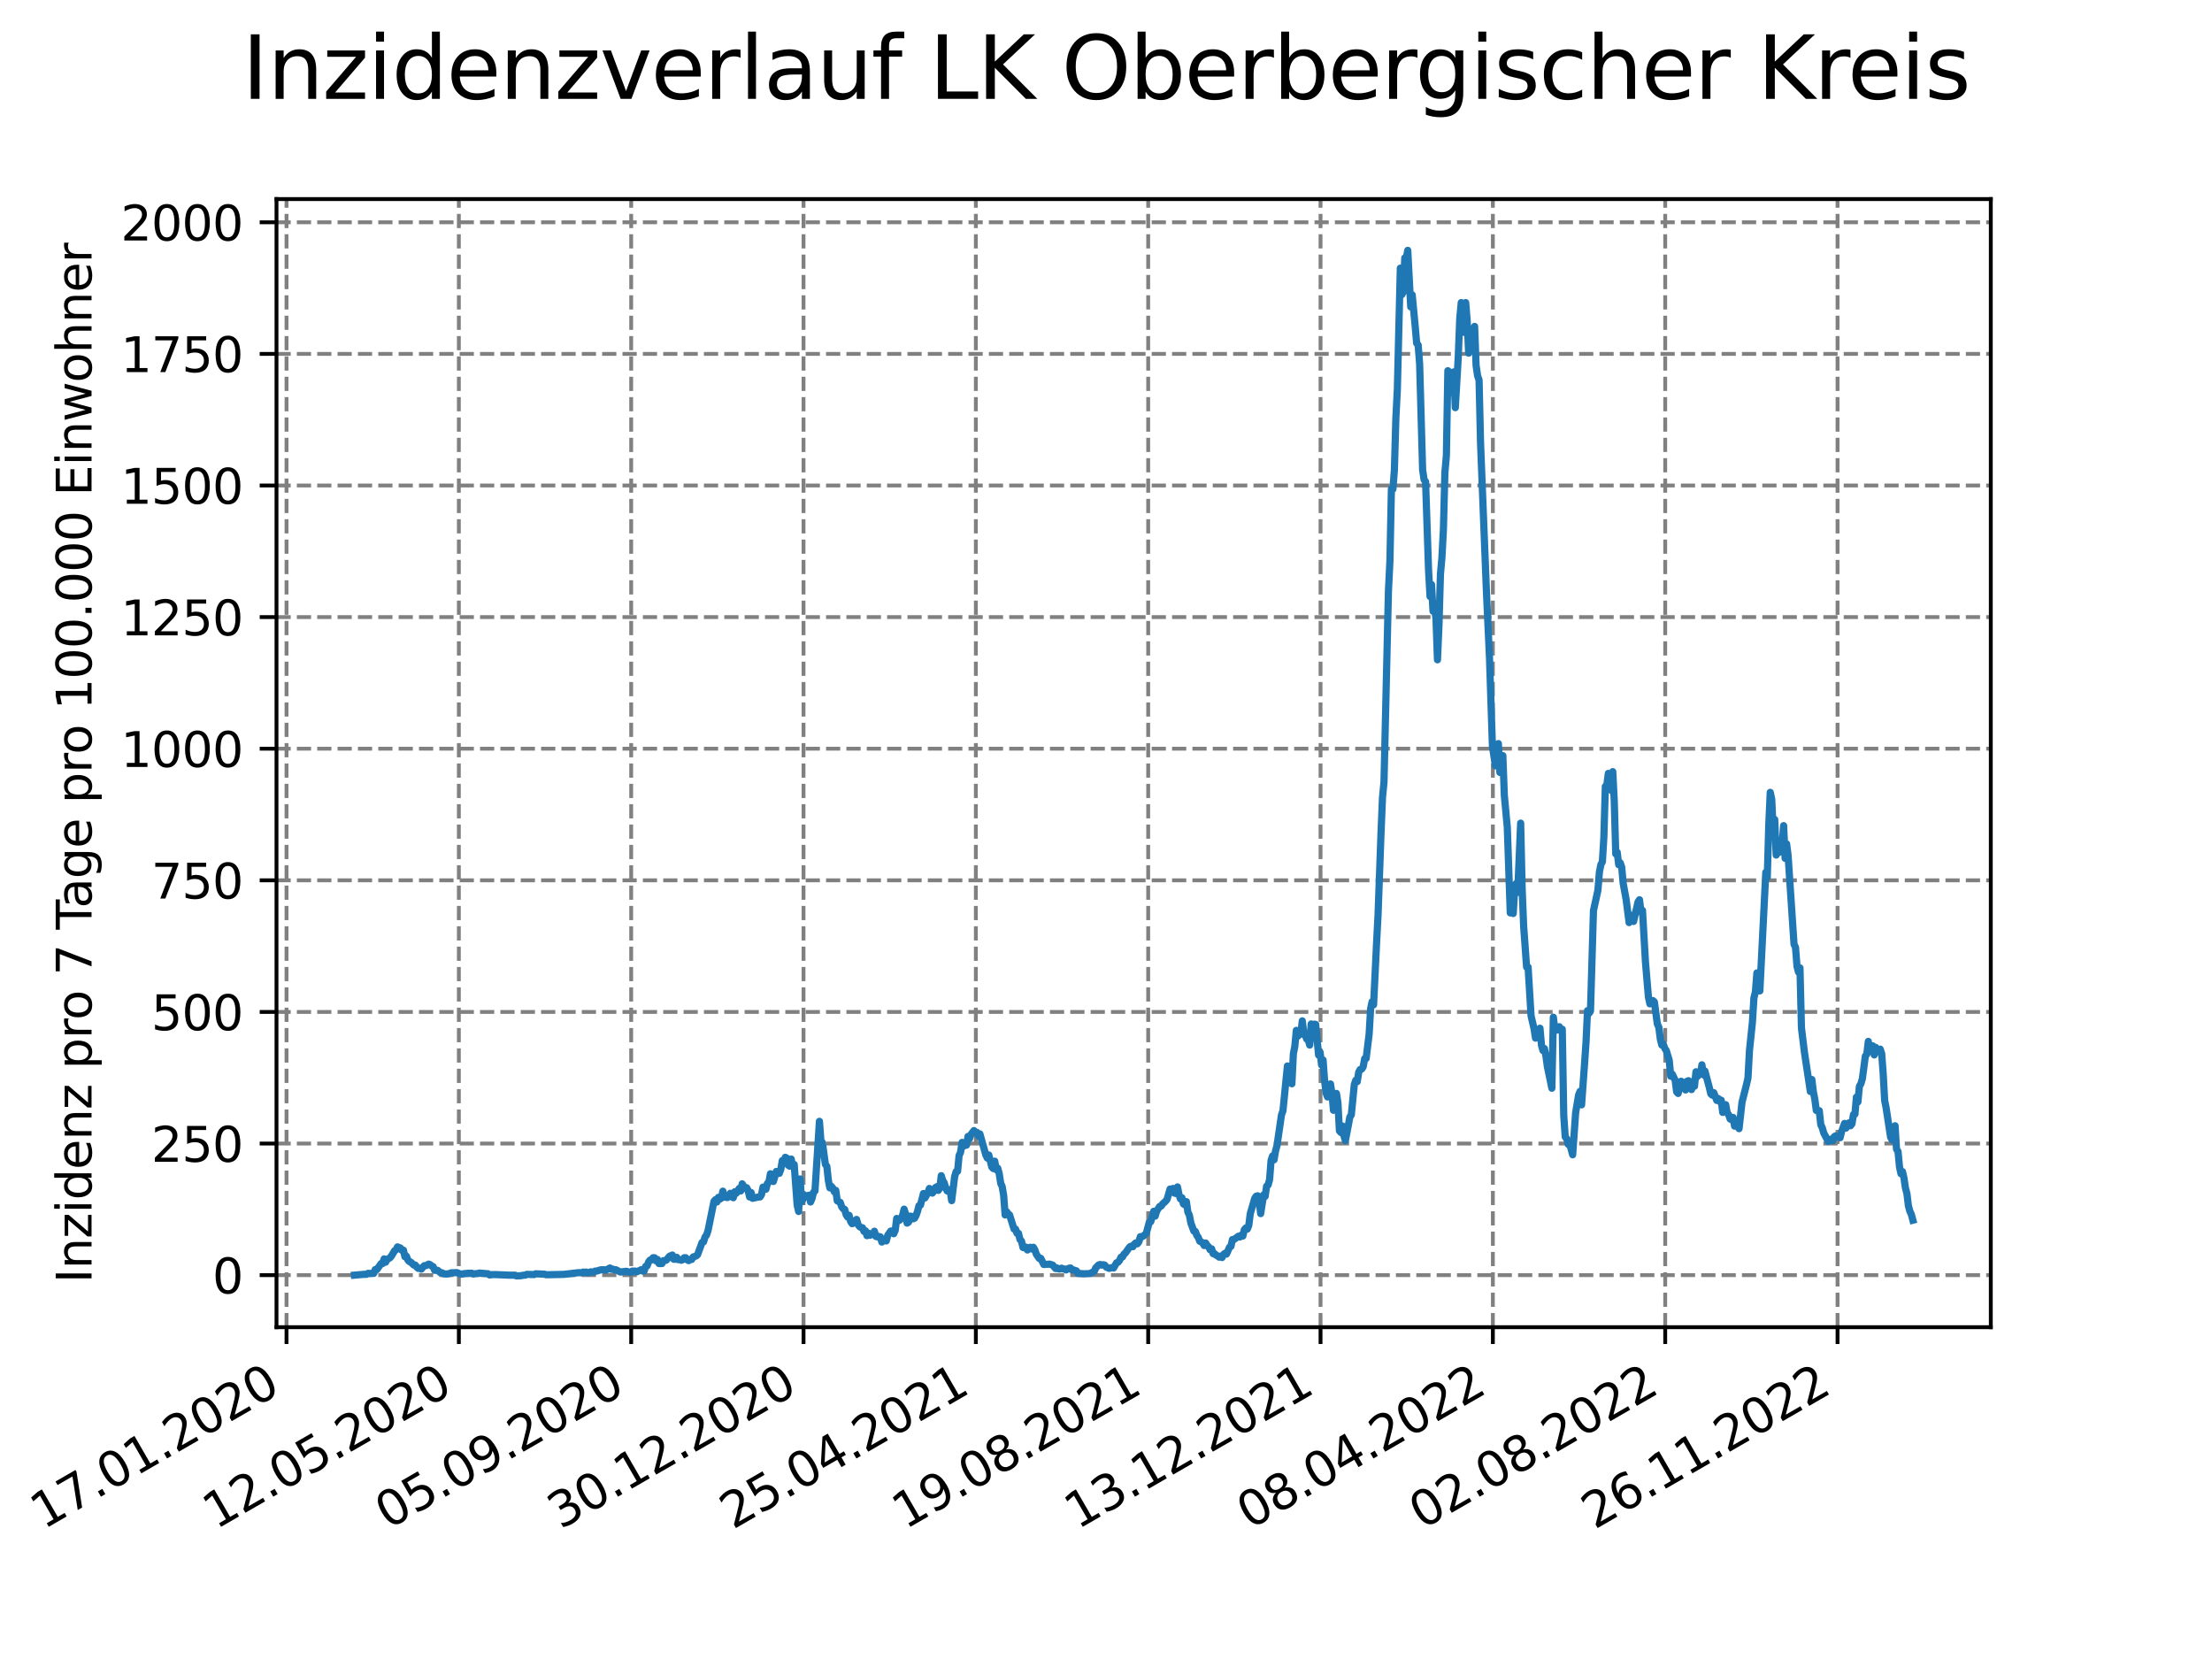 <?xml version="1.0" encoding="utf-8" standalone="no"?>
<!DOCTYPE svg PUBLIC "-//W3C//DTD SVG 1.1//EN"
  "http://www.w3.org/Graphics/SVG/1.1/DTD/svg11.dtd">
<svg xmlns:xlink="http://www.w3.org/1999/xlink" width="460.8pt" height="345.6pt" viewBox="0 0 460.8 345.6" xmlns="http://www.w3.org/2000/svg" version="1.1">
 <defs>
  <style type="text/css">*{stroke-linejoin: round; stroke-linecap: butt}</style>
 </defs>
 <g id="figure_1">
  <g id="patch_1">
   <path d="M 0 345.6 
L 460.8 345.6 
L 460.8 0 
L 0 0 
z
" style="fill: #ffffff"/>
  </g>
  <g id="axes_1">
   <g id="patch_2">
    <path d="M 57.6 276.48 
L 414.72 276.48 
L 414.72 41.472 
L 57.6 41.472 
z
" style="fill: #ffffff"/>
   </g>
   <g id="matplotlib.axis_1">
    <g id="xtick_1">
     <g id="line2d_1">
      <path d="M 59.686 276.48 
L 59.686 41.472 
" clip-path="url(#p913f13fec9)" style="fill: none; stroke-dasharray: 2.96,1.28; stroke-dashoffset: 0; stroke: #808080; stroke-width: 0.8"/>
     </g>
     <g id="line2d_2">
      <defs>
       <path id="m280c58bcbd" d="M 0 0 
L 0 3.5 
" style="stroke: #000000; stroke-width: 0.8"/>
      </defs>
      <g>
       <use xlink:href="#m280c58bcbd" x="59.686" y="276.48" style="stroke: #000000; stroke-width: 0.8"/>
      </g>
     </g>
     <g id="text_1">
      <!-- 17.01.2020 -->
      <g transform="translate(9.061 318.689) rotate(-30) scale(0.1 -0.1)">
       <defs>
        <path id="DejaVuSans-31" d="M 794 531 
L 1825 531 
L 1825 4091 
L 703 3866 
L 703 4441 
L 1819 4666 
L 2450 4666 
L 2450 531 
L 3481 531 
L 3481 0 
L 794 0 
L 794 531 
z
" transform="scale(0.016)"/>
        <path id="DejaVuSans-37" d="M 525 4666 
L 3525 4666 
L 3525 4397 
L 1831 0 
L 1172 0 
L 2766 4134 
L 525 4134 
L 525 4666 
z
" transform="scale(0.016)"/>
        <path id="DejaVuSans-2e" d="M 684 794 
L 1344 794 
L 1344 0 
L 684 0 
L 684 794 
z
" transform="scale(0.016)"/>
        <path id="DejaVuSans-30" d="M 2034 4250 
Q 1547 4250 1301 3770 
Q 1056 3291 1056 2328 
Q 1056 1369 1301 889 
Q 1547 409 2034 409 
Q 2525 409 2770 889 
Q 3016 1369 3016 2328 
Q 3016 3291 2770 3770 
Q 2525 4250 2034 4250 
z
M 2034 4750 
Q 2819 4750 3233 4129 
Q 3647 3509 3647 2328 
Q 3647 1150 3233 529 
Q 2819 -91 2034 -91 
Q 1250 -91 836 529 
Q 422 1150 422 2328 
Q 422 3509 836 4129 
Q 1250 4750 2034 4750 
z
" transform="scale(0.016)"/>
        <path id="DejaVuSans-32" d="M 1228 531 
L 3431 531 
L 3431 0 
L 469 0 
L 469 531 
Q 828 903 1448 1529 
Q 2069 2156 2228 2338 
Q 2531 2678 2651 2914 
Q 2772 3150 2772 3378 
Q 2772 3750 2511 3984 
Q 2250 4219 1831 4219 
Q 1534 4219 1204 4116 
Q 875 4013 500 3803 
L 500 4441 
Q 881 4594 1212 4672 
Q 1544 4750 1819 4750 
Q 2544 4750 2975 4387 
Q 3406 4025 3406 3419 
Q 3406 3131 3298 2873 
Q 3191 2616 2906 2266 
Q 2828 2175 2409 1742 
Q 1991 1309 1228 531 
z
" transform="scale(0.016)"/>
       </defs>
       <use xlink:href="#DejaVuSans-31"/>
       <use xlink:href="#DejaVuSans-37" x="63.623"/>
       <use xlink:href="#DejaVuSans-2e" x="127.246"/>
       <use xlink:href="#DejaVuSans-30" x="159.033"/>
       <use xlink:href="#DejaVuSans-31" x="222.656"/>
       <use xlink:href="#DejaVuSans-2e" x="286.279"/>
       <use xlink:href="#DejaVuSans-32" x="318.066"/>
       <use xlink:href="#DejaVuSans-30" x="381.689"/>
       <use xlink:href="#DejaVuSans-32" x="445.312"/>
       <use xlink:href="#DejaVuSans-30" x="508.936"/>
      </g>
     </g>
    </g>
    <g id="xtick_2">
     <g id="line2d_3">
      <path d="M 95.587 276.48 
L 95.587 41.472 
" clip-path="url(#p913f13fec9)" style="fill: none; stroke-dasharray: 2.96,1.28; stroke-dashoffset: 0; stroke: #808080; stroke-width: 0.8"/>
     </g>
     <g id="line2d_4">
      <g>
       <use xlink:href="#m280c58bcbd" x="95.587" y="276.48" style="stroke: #000000; stroke-width: 0.8"/>
      </g>
     </g>
     <g id="text_2">
      <!-- 12.05.2020 -->
      <g transform="translate(44.962 318.689) rotate(-30) scale(0.1 -0.1)">
       <defs>
        <path id="DejaVuSans-35" d="M 691 4666 
L 3169 4666 
L 3169 4134 
L 1269 4134 
L 1269 2991 
Q 1406 3038 1543 3061 
Q 1681 3084 1819 3084 
Q 2600 3084 3056 2656 
Q 3513 2228 3513 1497 
Q 3513 744 3044 326 
Q 2575 -91 1722 -91 
Q 1428 -91 1123 -41 
Q 819 9 494 109 
L 494 744 
Q 775 591 1075 516 
Q 1375 441 1709 441 
Q 2250 441 2565 725 
Q 2881 1009 2881 1497 
Q 2881 1984 2565 2268 
Q 2250 2553 1709 2553 
Q 1456 2553 1204 2497 
Q 953 2441 691 2322 
L 691 4666 
z
" transform="scale(0.016)"/>
       </defs>
       <use xlink:href="#DejaVuSans-31"/>
       <use xlink:href="#DejaVuSans-32" x="63.623"/>
       <use xlink:href="#DejaVuSans-2e" x="127.246"/>
       <use xlink:href="#DejaVuSans-30" x="159.033"/>
       <use xlink:href="#DejaVuSans-35" x="222.656"/>
       <use xlink:href="#DejaVuSans-2e" x="286.279"/>
       <use xlink:href="#DejaVuSans-32" x="318.066"/>
       <use xlink:href="#DejaVuSans-30" x="381.689"/>
       <use xlink:href="#DejaVuSans-32" x="445.312"/>
       <use xlink:href="#DejaVuSans-30" x="508.936"/>
      </g>
     </g>
    </g>
    <g id="xtick_3">
     <g id="line2d_5">
      <path d="M 131.488 276.48 
L 131.488 41.472 
" clip-path="url(#p913f13fec9)" style="fill: none; stroke-dasharray: 2.96,1.28; stroke-dashoffset: 0; stroke: #808080; stroke-width: 0.8"/>
     </g>
     <g id="line2d_6">
      <g>
       <use xlink:href="#m280c58bcbd" x="131.488" y="276.48" style="stroke: #000000; stroke-width: 0.8"/>
      </g>
     </g>
     <g id="text_3">
      <!-- 05.09.2020 -->
      <g transform="translate(80.863 318.689) rotate(-30) scale(0.1 -0.1)">
       <defs>
        <path id="DejaVuSans-39" d="M 703 97 
L 703 672 
Q 941 559 1184 500 
Q 1428 441 1663 441 
Q 2288 441 2617 861 
Q 2947 1281 2994 2138 
Q 2813 1869 2534 1725 
Q 2256 1581 1919 1581 
Q 1219 1581 811 2004 
Q 403 2428 403 3163 
Q 403 3881 828 4315 
Q 1253 4750 1959 4750 
Q 2769 4750 3195 4129 
Q 3622 3509 3622 2328 
Q 3622 1225 3098 567 
Q 2575 -91 1691 -91 
Q 1453 -91 1209 -44 
Q 966 3 703 97 
z
M 1959 2075 
Q 2384 2075 2632 2365 
Q 2881 2656 2881 3163 
Q 2881 3666 2632 3958 
Q 2384 4250 1959 4250 
Q 1534 4250 1286 3958 
Q 1038 3666 1038 3163 
Q 1038 2656 1286 2365 
Q 1534 2075 1959 2075 
z
" transform="scale(0.016)"/>
       </defs>
       <use xlink:href="#DejaVuSans-30"/>
       <use xlink:href="#DejaVuSans-35" x="63.623"/>
       <use xlink:href="#DejaVuSans-2e" x="127.246"/>
       <use xlink:href="#DejaVuSans-30" x="159.033"/>
       <use xlink:href="#DejaVuSans-39" x="222.656"/>
       <use xlink:href="#DejaVuSans-2e" x="286.279"/>
       <use xlink:href="#DejaVuSans-32" x="318.066"/>
       <use xlink:href="#DejaVuSans-30" x="381.689"/>
       <use xlink:href="#DejaVuSans-32" x="445.312"/>
       <use xlink:href="#DejaVuSans-30" x="508.936"/>
      </g>
     </g>
    </g>
    <g id="xtick_4">
     <g id="line2d_7">
      <path d="M 167.389 276.48 
L 167.389 41.472 
" clip-path="url(#p913f13fec9)" style="fill: none; stroke-dasharray: 2.96,1.28; stroke-dashoffset: 0; stroke: #808080; stroke-width: 0.8"/>
     </g>
     <g id="line2d_8">
      <g>
       <use xlink:href="#m280c58bcbd" x="167.389" y="276.48" style="stroke: #000000; stroke-width: 0.8"/>
      </g>
     </g>
     <g id="text_4">
      <!-- 30.12.2020 -->
      <g transform="translate(116.764 318.689) rotate(-30) scale(0.1 -0.1)">
       <defs>
        <path id="DejaVuSans-33" d="M 2597 2516 
Q 3050 2419 3304 2112 
Q 3559 1806 3559 1356 
Q 3559 666 3084 287 
Q 2609 -91 1734 -91 
Q 1441 -91 1130 -33 
Q 819 25 488 141 
L 488 750 
Q 750 597 1062 519 
Q 1375 441 1716 441 
Q 2309 441 2620 675 
Q 2931 909 2931 1356 
Q 2931 1769 2642 2001 
Q 2353 2234 1838 2234 
L 1294 2234 
L 1294 2753 
L 1863 2753 
Q 2328 2753 2575 2939 
Q 2822 3125 2822 3475 
Q 2822 3834 2567 4026 
Q 2313 4219 1838 4219 
Q 1578 4219 1281 4162 
Q 984 4106 628 3988 
L 628 4550 
Q 988 4650 1302 4700 
Q 1616 4750 1894 4750 
Q 2613 4750 3031 4423 
Q 3450 4097 3450 3541 
Q 3450 3153 3228 2886 
Q 3006 2619 2597 2516 
z
" transform="scale(0.016)"/>
       </defs>
       <use xlink:href="#DejaVuSans-33"/>
       <use xlink:href="#DejaVuSans-30" x="63.623"/>
       <use xlink:href="#DejaVuSans-2e" x="127.246"/>
       <use xlink:href="#DejaVuSans-31" x="159.033"/>
       <use xlink:href="#DejaVuSans-32" x="222.656"/>
       <use xlink:href="#DejaVuSans-2e" x="286.279"/>
       <use xlink:href="#DejaVuSans-32" x="318.066"/>
       <use xlink:href="#DejaVuSans-30" x="381.689"/>
       <use xlink:href="#DejaVuSans-32" x="445.312"/>
       <use xlink:href="#DejaVuSans-30" x="508.936"/>
      </g>
     </g>
    </g>
    <g id="xtick_5">
     <g id="line2d_9">
      <path d="M 203.29 276.48 
L 203.29 41.472 
" clip-path="url(#p913f13fec9)" style="fill: none; stroke-dasharray: 2.96,1.28; stroke-dashoffset: 0; stroke: #808080; stroke-width: 0.8"/>
     </g>
     <g id="line2d_10">
      <g>
       <use xlink:href="#m280c58bcbd" x="203.29" y="276.48" style="stroke: #000000; stroke-width: 0.8"/>
      </g>
     </g>
     <g id="text_5">
      <!-- 25.04.2021 -->
      <g transform="translate(152.664 318.689) rotate(-30) scale(0.1 -0.1)">
       <defs>
        <path id="DejaVuSans-34" d="M 2419 4116 
L 825 1625 
L 2419 1625 
L 2419 4116 
z
M 2253 4666 
L 3047 4666 
L 3047 1625 
L 3713 1625 
L 3713 1100 
L 3047 1100 
L 3047 0 
L 2419 0 
L 2419 1100 
L 313 1100 
L 313 1709 
L 2253 4666 
z
" transform="scale(0.016)"/>
       </defs>
       <use xlink:href="#DejaVuSans-32"/>
       <use xlink:href="#DejaVuSans-35" x="63.623"/>
       <use xlink:href="#DejaVuSans-2e" x="127.246"/>
       <use xlink:href="#DejaVuSans-30" x="159.033"/>
       <use xlink:href="#DejaVuSans-34" x="222.656"/>
       <use xlink:href="#DejaVuSans-2e" x="286.279"/>
       <use xlink:href="#DejaVuSans-32" x="318.066"/>
       <use xlink:href="#DejaVuSans-30" x="381.689"/>
       <use xlink:href="#DejaVuSans-32" x="445.312"/>
       <use xlink:href="#DejaVuSans-31" x="508.936"/>
      </g>
     </g>
    </g>
    <g id="xtick_6">
     <g id="line2d_11">
      <path d="M 239.19 276.48 
L 239.19 41.472 
" clip-path="url(#p913f13fec9)" style="fill: none; stroke-dasharray: 2.96,1.28; stroke-dashoffset: 0; stroke: #808080; stroke-width: 0.8"/>
     </g>
     <g id="line2d_12">
      <g>
       <use xlink:href="#m280c58bcbd" x="239.19" y="276.48" style="stroke: #000000; stroke-width: 0.8"/>
      </g>
     </g>
     <g id="text_6">
      <!-- 19.08.2021 -->
      <g transform="translate(188.565 318.689) rotate(-30) scale(0.1 -0.1)">
       <defs>
        <path id="DejaVuSans-38" d="M 2034 2216 
Q 1584 2216 1326 1975 
Q 1069 1734 1069 1313 
Q 1069 891 1326 650 
Q 1584 409 2034 409 
Q 2484 409 2743 651 
Q 3003 894 3003 1313 
Q 3003 1734 2745 1975 
Q 2488 2216 2034 2216 
z
M 1403 2484 
Q 997 2584 770 2862 
Q 544 3141 544 3541 
Q 544 4100 942 4425 
Q 1341 4750 2034 4750 
Q 2731 4750 3128 4425 
Q 3525 4100 3525 3541 
Q 3525 3141 3298 2862 
Q 3072 2584 2669 2484 
Q 3125 2378 3379 2068 
Q 3634 1759 3634 1313 
Q 3634 634 3220 271 
Q 2806 -91 2034 -91 
Q 1263 -91 848 271 
Q 434 634 434 1313 
Q 434 1759 690 2068 
Q 947 2378 1403 2484 
z
M 1172 3481 
Q 1172 3119 1398 2916 
Q 1625 2713 2034 2713 
Q 2441 2713 2670 2916 
Q 2900 3119 2900 3481 
Q 2900 3844 2670 4047 
Q 2441 4250 2034 4250 
Q 1625 4250 1398 4047 
Q 1172 3844 1172 3481 
z
" transform="scale(0.016)"/>
       </defs>
       <use xlink:href="#DejaVuSans-31"/>
       <use xlink:href="#DejaVuSans-39" x="63.623"/>
       <use xlink:href="#DejaVuSans-2e" x="127.246"/>
       <use xlink:href="#DejaVuSans-30" x="159.033"/>
       <use xlink:href="#DejaVuSans-38" x="222.656"/>
       <use xlink:href="#DejaVuSans-2e" x="286.279"/>
       <use xlink:href="#DejaVuSans-32" x="318.066"/>
       <use xlink:href="#DejaVuSans-30" x="381.689"/>
       <use xlink:href="#DejaVuSans-32" x="445.312"/>
       <use xlink:href="#DejaVuSans-31" x="508.936"/>
      </g>
     </g>
    </g>
    <g id="xtick_7">
     <g id="line2d_13">
      <path d="M 275.091 276.48 
L 275.091 41.472 
" clip-path="url(#p913f13fec9)" style="fill: none; stroke-dasharray: 2.96,1.28; stroke-dashoffset: 0; stroke: #808080; stroke-width: 0.8"/>
     </g>
     <g id="line2d_14">
      <g>
       <use xlink:href="#m280c58bcbd" x="275.091" y="276.48" style="stroke: #000000; stroke-width: 0.8"/>
      </g>
     </g>
     <g id="text_7">
      <!-- 13.12.2021 -->
      <g transform="translate(224.466 318.689) rotate(-30) scale(0.1 -0.1)">
       <use xlink:href="#DejaVuSans-31"/>
       <use xlink:href="#DejaVuSans-33" x="63.623"/>
       <use xlink:href="#DejaVuSans-2e" x="127.246"/>
       <use xlink:href="#DejaVuSans-31" x="159.033"/>
       <use xlink:href="#DejaVuSans-32" x="222.656"/>
       <use xlink:href="#DejaVuSans-2e" x="286.279"/>
       <use xlink:href="#DejaVuSans-32" x="318.066"/>
       <use xlink:href="#DejaVuSans-30" x="381.689"/>
       <use xlink:href="#DejaVuSans-32" x="445.312"/>
       <use xlink:href="#DejaVuSans-31" x="508.936"/>
      </g>
     </g>
    </g>
    <g id="xtick_8">
     <g id="line2d_15">
      <path d="M 310.992 276.48 
L 310.992 41.472 
" clip-path="url(#p913f13fec9)" style="fill: none; stroke-dasharray: 2.96,1.28; stroke-dashoffset: 0; stroke: #808080; stroke-width: 0.8"/>
     </g>
     <g id="line2d_16">
      <g>
       <use xlink:href="#m280c58bcbd" x="310.992" y="276.48" style="stroke: #000000; stroke-width: 0.8"/>
      </g>
     </g>
     <g id="text_8">
      <!-- 08.04.2022 -->
      <g transform="translate(260.367 318.689) rotate(-30) scale(0.1 -0.1)">
       <use xlink:href="#DejaVuSans-30"/>
       <use xlink:href="#DejaVuSans-38" x="63.623"/>
       <use xlink:href="#DejaVuSans-2e" x="127.246"/>
       <use xlink:href="#DejaVuSans-30" x="159.033"/>
       <use xlink:href="#DejaVuSans-34" x="222.656"/>
       <use xlink:href="#DejaVuSans-2e" x="286.279"/>
       <use xlink:href="#DejaVuSans-32" x="318.066"/>
       <use xlink:href="#DejaVuSans-30" x="381.689"/>
       <use xlink:href="#DejaVuSans-32" x="445.312"/>
       <use xlink:href="#DejaVuSans-32" x="508.936"/>
      </g>
     </g>
    </g>
    <g id="xtick_9">
     <g id="line2d_17">
      <path d="M 346.893 276.48 
L 346.893 41.472 
" clip-path="url(#p913f13fec9)" style="fill: none; stroke-dasharray: 2.96,1.28; stroke-dashoffset: 0; stroke: #808080; stroke-width: 0.8"/>
     </g>
     <g id="line2d_18">
      <g>
       <use xlink:href="#m280c58bcbd" x="346.893" y="276.48" style="stroke: #000000; stroke-width: 0.8"/>
      </g>
     </g>
     <g id="text_9">
      <!-- 02.08.2022 -->
      <g transform="translate(296.268 318.689) rotate(-30) scale(0.1 -0.1)">
       <use xlink:href="#DejaVuSans-30"/>
       <use xlink:href="#DejaVuSans-32" x="63.623"/>
       <use xlink:href="#DejaVuSans-2e" x="127.246"/>
       <use xlink:href="#DejaVuSans-30" x="159.033"/>
       <use xlink:href="#DejaVuSans-38" x="222.656"/>
       <use xlink:href="#DejaVuSans-2e" x="286.279"/>
       <use xlink:href="#DejaVuSans-32" x="318.066"/>
       <use xlink:href="#DejaVuSans-30" x="381.689"/>
       <use xlink:href="#DejaVuSans-32" x="445.312"/>
       <use xlink:href="#DejaVuSans-32" x="508.936"/>
      </g>
     </g>
    </g>
    <g id="xtick_10">
     <g id="line2d_19">
      <path d="M 382.794 276.48 
L 382.794 41.472 
" clip-path="url(#p913f13fec9)" style="fill: none; stroke-dasharray: 2.96,1.28; stroke-dashoffset: 0; stroke: #808080; stroke-width: 0.8"/>
     </g>
     <g id="line2d_20">
      <g>
       <use xlink:href="#m280c58bcbd" x="382.794" y="276.48" style="stroke: #000000; stroke-width: 0.8"/>
      </g>
     </g>
     <g id="text_10">
      <!-- 26.11.2022 -->
      <g transform="translate(332.168 318.689) rotate(-30) scale(0.1 -0.1)">
       <defs>
        <path id="DejaVuSans-36" d="M 2113 2584 
Q 1688 2584 1439 2293 
Q 1191 2003 1191 1497 
Q 1191 994 1439 701 
Q 1688 409 2113 409 
Q 2538 409 2786 701 
Q 3034 994 3034 1497 
Q 3034 2003 2786 2293 
Q 2538 2584 2113 2584 
z
M 3366 4563 
L 3366 3988 
Q 3128 4100 2886 4159 
Q 2644 4219 2406 4219 
Q 1781 4219 1451 3797 
Q 1122 3375 1075 2522 
Q 1259 2794 1537 2939 
Q 1816 3084 2150 3084 
Q 2853 3084 3261 2657 
Q 3669 2231 3669 1497 
Q 3669 778 3244 343 
Q 2819 -91 2113 -91 
Q 1303 -91 875 529 
Q 447 1150 447 2328 
Q 447 3434 972 4092 
Q 1497 4750 2381 4750 
Q 2619 4750 2861 4703 
Q 3103 4656 3366 4563 
z
" transform="scale(0.016)"/>
       </defs>
       <use xlink:href="#DejaVuSans-32"/>
       <use xlink:href="#DejaVuSans-36" x="63.623"/>
       <use xlink:href="#DejaVuSans-2e" x="127.246"/>
       <use xlink:href="#DejaVuSans-31" x="159.033"/>
       <use xlink:href="#DejaVuSans-31" x="222.656"/>
       <use xlink:href="#DejaVuSans-2e" x="286.279"/>
       <use xlink:href="#DejaVuSans-32" x="318.066"/>
       <use xlink:href="#DejaVuSans-30" x="381.689"/>
       <use xlink:href="#DejaVuSans-32" x="445.312"/>
       <use xlink:href="#DejaVuSans-32" x="508.936"/>
      </g>
     </g>
    </g>
   </g>
   <g id="matplotlib.axis_2">
    <g id="ytick_1">
     <g id="line2d_21">
      <path d="M 57.6 265.637 
L 414.72 265.637 
" clip-path="url(#p913f13fec9)" style="fill: none; stroke-dasharray: 2.96,1.28; stroke-dashoffset: 0; stroke: #808080; stroke-width: 0.8"/>
     </g>
     <g id="line2d_22">
      <defs>
       <path id="m9948d6f17e" d="M 0 0 
L -3.5 0 
" style="stroke: #000000; stroke-width: 0.8"/>
      </defs>
      <g>
       <use xlink:href="#m9948d6f17e" x="57.6" y="265.637" style="stroke: #000000; stroke-width: 0.8"/>
      </g>
     </g>
     <g id="text_11">
      <!-- 0 -->
      <g transform="translate(44.237 269.436) scale(0.1 -0.1)">
       <use xlink:href="#DejaVuSans-30"/>
      </g>
     </g>
    </g>
    <g id="ytick_2">
     <g id="line2d_23">
      <path d="M 57.6 238.22 
L 414.72 238.22 
" clip-path="url(#p913f13fec9)" style="fill: none; stroke-dasharray: 2.96,1.28; stroke-dashoffset: 0; stroke: #808080; stroke-width: 0.8"/>
     </g>
     <g id="line2d_24">
      <g>
       <use xlink:href="#m9948d6f17e" x="57.6" y="238.22" style="stroke: #000000; stroke-width: 0.8"/>
      </g>
     </g>
     <g id="text_12">
      <!-- 250 -->
      <g transform="translate(31.512 242.019) scale(0.1 -0.1)">
       <use xlink:href="#DejaVuSans-32"/>
       <use xlink:href="#DejaVuSans-35" x="63.623"/>
       <use xlink:href="#DejaVuSans-30" x="127.246"/>
      </g>
     </g>
    </g>
    <g id="ytick_3">
     <g id="line2d_25">
      <path d="M 57.6 210.803 
L 414.72 210.803 
" clip-path="url(#p913f13fec9)" style="fill: none; stroke-dasharray: 2.96,1.28; stroke-dashoffset: 0; stroke: #808080; stroke-width: 0.8"/>
     </g>
     <g id="line2d_26">
      <g>
       <use xlink:href="#m9948d6f17e" x="57.6" y="210.803" style="stroke: #000000; stroke-width: 0.8"/>
      </g>
     </g>
     <g id="text_13">
      <!-- 500 -->
      <g transform="translate(31.512 214.603) scale(0.1 -0.1)">
       <use xlink:href="#DejaVuSans-35"/>
       <use xlink:href="#DejaVuSans-30" x="63.623"/>
       <use xlink:href="#DejaVuSans-30" x="127.246"/>
      </g>
     </g>
    </g>
    <g id="ytick_4">
     <g id="line2d_27">
      <path d="M 57.6 183.387 
L 414.72 183.387 
" clip-path="url(#p913f13fec9)" style="fill: none; stroke-dasharray: 2.96,1.28; stroke-dashoffset: 0; stroke: #808080; stroke-width: 0.8"/>
     </g>
     <g id="line2d_28">
      <g>
       <use xlink:href="#m9948d6f17e" x="57.6" y="183.387" style="stroke: #000000; stroke-width: 0.8"/>
      </g>
     </g>
     <g id="text_14">
      <!-- 750 -->
      <g transform="translate(31.512 187.186) scale(0.1 -0.1)">
       <use xlink:href="#DejaVuSans-37"/>
       <use xlink:href="#DejaVuSans-35" x="63.623"/>
       <use xlink:href="#DejaVuSans-30" x="127.246"/>
      </g>
     </g>
    </g>
    <g id="ytick_5">
     <g id="line2d_29">
      <path d="M 57.6 155.97 
L 414.72 155.97 
" clip-path="url(#p913f13fec9)" style="fill: none; stroke-dasharray: 2.96,1.28; stroke-dashoffset: 0; stroke: #808080; stroke-width: 0.8"/>
     </g>
     <g id="line2d_30">
      <g>
       <use xlink:href="#m9948d6f17e" x="57.6" y="155.97" style="stroke: #000000; stroke-width: 0.8"/>
      </g>
     </g>
     <g id="text_15">
      <!-- 1000 -->
      <g transform="translate(25.15 159.769) scale(0.1 -0.1)">
       <use xlink:href="#DejaVuSans-31"/>
       <use xlink:href="#DejaVuSans-30" x="63.623"/>
       <use xlink:href="#DejaVuSans-30" x="127.246"/>
       <use xlink:href="#DejaVuSans-30" x="190.869"/>
      </g>
     </g>
    </g>
    <g id="ytick_6">
     <g id="line2d_31">
      <path d="M 57.6 128.553 
L 414.72 128.553 
" clip-path="url(#p913f13fec9)" style="fill: none; stroke-dasharray: 2.96,1.28; stroke-dashoffset: 0; stroke: #808080; stroke-width: 0.8"/>
     </g>
     <g id="line2d_32">
      <g>
       <use xlink:href="#m9948d6f17e" x="57.6" y="128.553" style="stroke: #000000; stroke-width: 0.8"/>
      </g>
     </g>
     <g id="text_16">
      <!-- 1250 -->
      <g transform="translate(25.15 132.353) scale(0.1 -0.1)">
       <use xlink:href="#DejaVuSans-31"/>
       <use xlink:href="#DejaVuSans-32" x="63.623"/>
       <use xlink:href="#DejaVuSans-35" x="127.246"/>
       <use xlink:href="#DejaVuSans-30" x="190.869"/>
      </g>
     </g>
    </g>
    <g id="ytick_7">
     <g id="line2d_33">
      <path d="M 57.6 101.137 
L 414.72 101.137 
" clip-path="url(#p913f13fec9)" style="fill: none; stroke-dasharray: 2.96,1.28; stroke-dashoffset: 0; stroke: #808080; stroke-width: 0.8"/>
     </g>
     <g id="line2d_34">
      <g>
       <use xlink:href="#m9948d6f17e" x="57.6" y="101.137" style="stroke: #000000; stroke-width: 0.8"/>
      </g>
     </g>
     <g id="text_17">
      <!-- 1500 -->
      <g transform="translate(25.15 104.936) scale(0.1 -0.1)">
       <use xlink:href="#DejaVuSans-31"/>
       <use xlink:href="#DejaVuSans-35" x="63.623"/>
       <use xlink:href="#DejaVuSans-30" x="127.246"/>
       <use xlink:href="#DejaVuSans-30" x="190.869"/>
      </g>
     </g>
    </g>
    <g id="ytick_8">
     <g id="line2d_35">
      <path d="M 57.6 73.72 
L 414.72 73.72 
" clip-path="url(#p913f13fec9)" style="fill: none; stroke-dasharray: 2.96,1.28; stroke-dashoffset: 0; stroke: #808080; stroke-width: 0.8"/>
     </g>
     <g id="line2d_36">
      <g>
       <use xlink:href="#m9948d6f17e" x="57.6" y="73.72" style="stroke: #000000; stroke-width: 0.8"/>
      </g>
     </g>
     <g id="text_18">
      <!-- 1750 -->
      <g transform="translate(25.15 77.519) scale(0.1 -0.1)">
       <use xlink:href="#DejaVuSans-31"/>
       <use xlink:href="#DejaVuSans-37" x="63.623"/>
       <use xlink:href="#DejaVuSans-35" x="127.246"/>
       <use xlink:href="#DejaVuSans-30" x="190.869"/>
      </g>
     </g>
    </g>
    <g id="ytick_9">
     <g id="line2d_37">
      <path d="M 57.6 46.304 
L 414.72 46.304 
" clip-path="url(#p913f13fec9)" style="fill: none; stroke-dasharray: 2.96,1.28; stroke-dashoffset: 0; stroke: #808080; stroke-width: 0.8"/>
     </g>
     <g id="line2d_38">
      <g>
       <use xlink:href="#m9948d6f17e" x="57.6" y="46.304" style="stroke: #000000; stroke-width: 0.8"/>
      </g>
     </g>
     <g id="text_19">
      <!-- 2000 -->
      <g transform="translate(25.15 50.103) scale(0.1 -0.1)">
       <use xlink:href="#DejaVuSans-32"/>
       <use xlink:href="#DejaVuSans-30" x="63.623"/>
       <use xlink:href="#DejaVuSans-30" x="127.246"/>
       <use xlink:href="#DejaVuSans-30" x="190.869"/>
      </g>
     </g>
    </g>
    <g id="text_20">
     <!-- Inzidenz pro 7 Tage pro 100.000 Einwohner -->
     <g transform="translate(19.07 267.301) rotate(-90) scale(0.1 -0.1)">
      <defs>
       <path id="DejaVuSans-49" d="M 628 4666 
L 1259 4666 
L 1259 0 
L 628 0 
L 628 4666 
z
" transform="scale(0.016)"/>
       <path id="DejaVuSans-6e" d="M 3513 2113 
L 3513 0 
L 2938 0 
L 2938 2094 
Q 2938 2591 2744 2837 
Q 2550 3084 2163 3084 
Q 1697 3084 1428 2787 
Q 1159 2491 1159 1978 
L 1159 0 
L 581 0 
L 581 3500 
L 1159 3500 
L 1159 2956 
Q 1366 3272 1645 3428 
Q 1925 3584 2291 3584 
Q 2894 3584 3203 3211 
Q 3513 2838 3513 2113 
z
" transform="scale(0.016)"/>
       <path id="DejaVuSans-7a" d="M 353 3500 
L 3084 3500 
L 3084 2975 
L 922 459 
L 3084 459 
L 3084 0 
L 275 0 
L 275 525 
L 2438 3041 
L 353 3041 
L 353 3500 
z
" transform="scale(0.016)"/>
       <path id="DejaVuSans-69" d="M 603 3500 
L 1178 3500 
L 1178 0 
L 603 0 
L 603 3500 
z
M 603 4863 
L 1178 4863 
L 1178 4134 
L 603 4134 
L 603 4863 
z
" transform="scale(0.016)"/>
       <path id="DejaVuSans-64" d="M 2906 2969 
L 2906 4863 
L 3481 4863 
L 3481 0 
L 2906 0 
L 2906 525 
Q 2725 213 2448 61 
Q 2172 -91 1784 -91 
Q 1150 -91 751 415 
Q 353 922 353 1747 
Q 353 2572 751 3078 
Q 1150 3584 1784 3584 
Q 2172 3584 2448 3432 
Q 2725 3281 2906 2969 
z
M 947 1747 
Q 947 1113 1208 752 
Q 1469 391 1925 391 
Q 2381 391 2643 752 
Q 2906 1113 2906 1747 
Q 2906 2381 2643 2742 
Q 2381 3103 1925 3103 
Q 1469 3103 1208 2742 
Q 947 2381 947 1747 
z
" transform="scale(0.016)"/>
       <path id="DejaVuSans-65" d="M 3597 1894 
L 3597 1613 
L 953 1613 
Q 991 1019 1311 708 
Q 1631 397 2203 397 
Q 2534 397 2845 478 
Q 3156 559 3463 722 
L 3463 178 
Q 3153 47 2828 -22 
Q 2503 -91 2169 -91 
Q 1331 -91 842 396 
Q 353 884 353 1716 
Q 353 2575 817 3079 
Q 1281 3584 2069 3584 
Q 2775 3584 3186 3129 
Q 3597 2675 3597 1894 
z
M 3022 2063 
Q 3016 2534 2758 2815 
Q 2500 3097 2075 3097 
Q 1594 3097 1305 2825 
Q 1016 2553 972 2059 
L 3022 2063 
z
" transform="scale(0.016)"/>
       <path id="DejaVuSans-20" transform="scale(0.016)"/>
       <path id="DejaVuSans-70" d="M 1159 525 
L 1159 -1331 
L 581 -1331 
L 581 3500 
L 1159 3500 
L 1159 2969 
Q 1341 3281 1617 3432 
Q 1894 3584 2278 3584 
Q 2916 3584 3314 3078 
Q 3713 2572 3713 1747 
Q 3713 922 3314 415 
Q 2916 -91 2278 -91 
Q 1894 -91 1617 61 
Q 1341 213 1159 525 
z
M 3116 1747 
Q 3116 2381 2855 2742 
Q 2594 3103 2138 3103 
Q 1681 3103 1420 2742 
Q 1159 2381 1159 1747 
Q 1159 1113 1420 752 
Q 1681 391 2138 391 
Q 2594 391 2855 752 
Q 3116 1113 3116 1747 
z
" transform="scale(0.016)"/>
       <path id="DejaVuSans-72" d="M 2631 2963 
Q 2534 3019 2420 3045 
Q 2306 3072 2169 3072 
Q 1681 3072 1420 2755 
Q 1159 2438 1159 1844 
L 1159 0 
L 581 0 
L 581 3500 
L 1159 3500 
L 1159 2956 
Q 1341 3275 1631 3429 
Q 1922 3584 2338 3584 
Q 2397 3584 2469 3576 
Q 2541 3569 2628 3553 
L 2631 2963 
z
" transform="scale(0.016)"/>
       <path id="DejaVuSans-6f" d="M 1959 3097 
Q 1497 3097 1228 2736 
Q 959 2375 959 1747 
Q 959 1119 1226 758 
Q 1494 397 1959 397 
Q 2419 397 2687 759 
Q 2956 1122 2956 1747 
Q 2956 2369 2687 2733 
Q 2419 3097 1959 3097 
z
M 1959 3584 
Q 2709 3584 3137 3096 
Q 3566 2609 3566 1747 
Q 3566 888 3137 398 
Q 2709 -91 1959 -91 
Q 1206 -91 779 398 
Q 353 888 353 1747 
Q 353 2609 779 3096 
Q 1206 3584 1959 3584 
z
" transform="scale(0.016)"/>
       <path id="DejaVuSans-54" d="M -19 4666 
L 3928 4666 
L 3928 4134 
L 2272 4134 
L 2272 0 
L 1638 0 
L 1638 4134 
L -19 4134 
L -19 4666 
z
" transform="scale(0.016)"/>
       <path id="DejaVuSans-61" d="M 2194 1759 
Q 1497 1759 1228 1600 
Q 959 1441 959 1056 
Q 959 750 1161 570 
Q 1363 391 1709 391 
Q 2188 391 2477 730 
Q 2766 1069 2766 1631 
L 2766 1759 
L 2194 1759 
z
M 3341 1997 
L 3341 0 
L 2766 0 
L 2766 531 
Q 2569 213 2275 61 
Q 1981 -91 1556 -91 
Q 1019 -91 701 211 
Q 384 513 384 1019 
Q 384 1609 779 1909 
Q 1175 2209 1959 2209 
L 2766 2209 
L 2766 2266 
Q 2766 2663 2505 2880 
Q 2244 3097 1772 3097 
Q 1472 3097 1187 3025 
Q 903 2953 641 2809 
L 641 3341 
Q 956 3463 1253 3523 
Q 1550 3584 1831 3584 
Q 2591 3584 2966 3190 
Q 3341 2797 3341 1997 
z
" transform="scale(0.016)"/>
       <path id="DejaVuSans-67" d="M 2906 1791 
Q 2906 2416 2648 2759 
Q 2391 3103 1925 3103 
Q 1463 3103 1205 2759 
Q 947 2416 947 1791 
Q 947 1169 1205 825 
Q 1463 481 1925 481 
Q 2391 481 2648 825 
Q 2906 1169 2906 1791 
z
M 3481 434 
Q 3481 -459 3084 -895 
Q 2688 -1331 1869 -1331 
Q 1566 -1331 1297 -1286 
Q 1028 -1241 775 -1147 
L 775 -588 
Q 1028 -725 1275 -790 
Q 1522 -856 1778 -856 
Q 2344 -856 2625 -561 
Q 2906 -266 2906 331 
L 2906 616 
Q 2728 306 2450 153 
Q 2172 0 1784 0 
Q 1141 0 747 490 
Q 353 981 353 1791 
Q 353 2603 747 3093 
Q 1141 3584 1784 3584 
Q 2172 3584 2450 3431 
Q 2728 3278 2906 2969 
L 2906 3500 
L 3481 3500 
L 3481 434 
z
" transform="scale(0.016)"/>
       <path id="DejaVuSans-45" d="M 628 4666 
L 3578 4666 
L 3578 4134 
L 1259 4134 
L 1259 2753 
L 3481 2753 
L 3481 2222 
L 1259 2222 
L 1259 531 
L 3634 531 
L 3634 0 
L 628 0 
L 628 4666 
z
" transform="scale(0.016)"/>
       <path id="DejaVuSans-77" d="M 269 3500 
L 844 3500 
L 1563 769 
L 2278 3500 
L 2956 3500 
L 3675 769 
L 4391 3500 
L 4966 3500 
L 4050 0 
L 3372 0 
L 2619 2869 
L 1863 0 
L 1184 0 
L 269 3500 
z
" transform="scale(0.016)"/>
       <path id="DejaVuSans-68" d="M 3513 2113 
L 3513 0 
L 2938 0 
L 2938 2094 
Q 2938 2591 2744 2837 
Q 2550 3084 2163 3084 
Q 1697 3084 1428 2787 
Q 1159 2491 1159 1978 
L 1159 0 
L 581 0 
L 581 4863 
L 1159 4863 
L 1159 2956 
Q 1366 3272 1645 3428 
Q 1925 3584 2291 3584 
Q 2894 3584 3203 3211 
Q 3513 2838 3513 2113 
z
" transform="scale(0.016)"/>
      </defs>
      <use xlink:href="#DejaVuSans-49"/>
      <use xlink:href="#DejaVuSans-6e" x="29.492"/>
      <use xlink:href="#DejaVuSans-7a" x="92.871"/>
      <use xlink:href="#DejaVuSans-69" x="145.361"/>
      <use xlink:href="#DejaVuSans-64" x="173.145"/>
      <use xlink:href="#DejaVuSans-65" x="236.621"/>
      <use xlink:href="#DejaVuSans-6e" x="298.145"/>
      <use xlink:href="#DejaVuSans-7a" x="361.523"/>
      <use xlink:href="#DejaVuSans-20" x="414.014"/>
      <use xlink:href="#DejaVuSans-70" x="445.801"/>
      <use xlink:href="#DejaVuSans-72" x="509.277"/>
      <use xlink:href="#DejaVuSans-6f" x="548.141"/>
      <use xlink:href="#DejaVuSans-20" x="609.322"/>
      <use xlink:href="#DejaVuSans-37" x="641.109"/>
      <use xlink:href="#DejaVuSans-20" x="704.732"/>
      <use xlink:href="#DejaVuSans-54" x="736.52"/>
      <use xlink:href="#DejaVuSans-61" x="781.104"/>
      <use xlink:href="#DejaVuSans-67" x="842.383"/>
      <use xlink:href="#DejaVuSans-65" x="905.859"/>
      <use xlink:href="#DejaVuSans-20" x="967.383"/>
      <use xlink:href="#DejaVuSans-70" x="999.17"/>
      <use xlink:href="#DejaVuSans-72" x="1062.646"/>
      <use xlink:href="#DejaVuSans-6f" x="1101.51"/>
      <use xlink:href="#DejaVuSans-20" x="1162.691"/>
      <use xlink:href="#DejaVuSans-31" x="1194.479"/>
      <use xlink:href="#DejaVuSans-30" x="1258.102"/>
      <use xlink:href="#DejaVuSans-30" x="1321.725"/>
      <use xlink:href="#DejaVuSans-2e" x="1385.348"/>
      <use xlink:href="#DejaVuSans-30" x="1417.135"/>
      <use xlink:href="#DejaVuSans-30" x="1480.758"/>
      <use xlink:href="#DejaVuSans-30" x="1544.381"/>
      <use xlink:href="#DejaVuSans-20" x="1608.004"/>
      <use xlink:href="#DejaVuSans-45" x="1639.791"/>
      <use xlink:href="#DejaVuSans-69" x="1702.975"/>
      <use xlink:href="#DejaVuSans-6e" x="1730.758"/>
      <use xlink:href="#DejaVuSans-77" x="1794.137"/>
      <use xlink:href="#DejaVuSans-6f" x="1875.924"/>
      <use xlink:href="#DejaVuSans-68" x="1937.105"/>
      <use xlink:href="#DejaVuSans-6e" x="2000.484"/>
      <use xlink:href="#DejaVuSans-65" x="2063.863"/>
      <use xlink:href="#DejaVuSans-72" x="2125.387"/>
     </g>
    </g>
   </g>
   <g id="line2d_39">
    <path d="M 73.833 265.637 
L 75.69 265.475 
L 76.309 265.475 
L 76.618 265.274 
L 77.856 265.274 
L 78.166 264.468 
L 78.475 264.508 
L 79.404 263.218 
L 79.713 263.218 
L 80.023 262.251 
L 80.332 262.936 
L 80.641 262.371 
L 81.26 262.009 
L 81.57 261.606 
L 82.189 260.558 
L 82.498 260.356 
L 82.808 259.751 
L 83.427 259.993 
L 83.736 260.477 
L 84.046 260.437 
L 84.355 261.807 
L 84.665 261.686 
L 84.974 262.492 
L 85.284 262.815 
L 85.593 262.936 
L 86.212 263.54 
L 86.522 263.54 
L 86.831 263.984 
L 87.141 264.226 
L 87.45 264.185 
L 87.76 264.387 
L 88.379 263.661 
L 88.688 263.661 
L 89.307 263.339 
L 89.617 263.46 
L 89.926 263.742 
L 90.236 263.863 
L 90.545 264.629 
L 91.164 264.629 
L 91.783 265.153 
L 92.093 265.153 
L 92.402 265.354 
L 93.021 265.395 
L 93.64 265.314 
L 93.95 265.153 
L 95.188 265.113 
L 95.806 265.354 
L 96.116 265.435 
L 96.735 265.314 
L 97.663 265.233 
L 98.282 265.233 
L 98.592 265.395 
L 99.211 265.314 
L 99.52 265.314 
L 99.83 265.193 
L 101.687 265.354 
L 101.996 265.596 
L 102.615 265.516 
L 103.234 265.516 
L 105.091 265.596 
L 106.02 265.637 
L 107.258 265.637 
L 107.567 265.798 
L 108.496 265.758 
L 109.115 265.637 
L 109.424 265.637 
L 109.734 265.475 
L 111.281 265.516 
L 111.59 265.354 
L 113.447 265.435 
L 113.757 265.556 
L 117.471 265.475 
L 120.566 265.113 
L 121.185 265.153 
L 121.494 264.992 
L 121.804 265.072 
L 122.113 264.992 
L 122.423 265.153 
L 122.732 265.113 
L 123.042 264.951 
L 123.661 264.992 
L 123.97 264.79 
L 124.28 264.79 
L 125.208 264.508 
L 125.827 264.508 
L 126.136 264.629 
L 127.065 264.145 
L 127.374 264.427 
L 127.684 264.387 
L 127.993 264.548 
L 128.303 264.508 
L 129.231 264.992 
L 130.469 264.83 
L 131.398 265.072 
L 131.707 264.79 
L 132.326 264.79 
L 132.636 264.951 
L 133.564 264.508 
L 133.874 264.79 
L 134.183 264.79 
L 134.493 263.823 
L 134.802 263.702 
L 135.112 262.895 
L 135.421 262.492 
L 135.731 262.452 
L 136.04 262.009 
L 136.35 262.009 
L 136.659 262.654 
L 136.969 262.371 
L 137.278 263.218 
L 137.897 263.218 
L 138.207 262.613 
L 138.516 262.613 
L 138.826 262.492 
L 139.445 261.726 
L 140.063 261.444 
L 140.373 262.331 
L 140.682 262.331 
L 140.992 261.928 
L 141.301 262.412 
L 141.611 262.412 
L 141.92 262.533 
L 142.23 262.412 
L 142.539 262.009 
L 142.849 262.009 
L 143.158 262.452 
L 143.468 262.613 
L 143.777 262.371 
L 144.087 262.371 
L 144.396 261.847 
L 145.015 261.646 
L 145.325 261.364 
L 146.253 258.824 
L 146.563 258.703 
L 146.872 257.695 
L 147.182 257.292 
L 147.491 256.365 
L 148.729 250.278 
L 149.039 249.916 
L 149.348 250.399 
L 149.658 249.432 
L 149.967 249.795 
L 150.277 249.593 
L 150.586 248.142 
L 150.896 249.351 
L 151.515 249.472 
L 151.824 249.311 
L 152.134 248.585 
L 152.443 248.827 
L 152.753 249.513 
L 153.062 248.263 
L 153.372 248.585 
L 153.991 247.578 
L 154.3 248.102 
L 154.61 246.61 
L 155.228 247.578 
L 155.538 247.416 
L 155.847 247.981 
L 156.157 249.351 
L 156.466 248.424 
L 156.776 249.633 
L 158.014 249.351 
L 158.323 249.351 
L 158.633 248.868 
L 158.942 247.295 
L 159.252 247.376 
L 159.561 247.739 
L 159.871 246.53 
L 160.18 246.247 
L 160.49 244.514 
L 160.799 245.522 
L 161.109 246.126 
L 161.728 244.03 
L 162.037 244.353 
L 162.347 244.433 
L 162.656 243.587 
L 162.966 241.773 
L 163.275 242.095 
L 163.585 241.088 
L 163.894 241.249 
L 164.204 242.74 
L 164.513 242.942 
L 164.823 241.451 
L 165.132 243.023 
L 165.442 242.579 
L 166.061 251.004 
L 166.37 252.375 
L 166.68 245.602 
L 166.989 250.399 
L 167.608 248.988 
L 167.918 249.15 
L 168.537 248.988 
L 168.846 250.399 
L 169.156 249.674 
L 169.465 248.384 
L 169.774 248.102 
L 170.703 233.59 
L 171.012 237.661 
L 171.322 238.024 
L 171.941 242.539 
L 172.25 242.982 
L 172.56 245.885 
L 172.869 247.457 
L 173.179 247.134 
L 173.488 247.497 
L 173.798 248.263 
L 174.107 247.981 
L 174.417 250.157 
L 175.036 250.48 
L 175.345 251.407 
L 175.655 251.81 
L 175.964 251.931 
L 176.274 253.06 
L 176.583 253.544 
L 176.893 253.181 
L 177.202 254.471 
L 177.512 254.914 
L 178.131 254.632 
L 178.44 254.027 
L 178.75 255.116 
L 179.059 255.519 
L 179.369 255.72 
L 179.678 255.761 
L 179.988 256.526 
L 180.297 256.406 
L 180.607 257.413 
L 180.916 256.889 
L 181.226 257.333 
L 181.845 257.051 
L 182.154 256.486 
L 182.464 257.575 
L 182.773 257.655 
L 183.083 257.575 
L 183.392 257.655 
L 183.702 258.744 
L 184.011 258.421 
L 184.63 258.502 
L 184.939 257.333 
L 185.558 256.446 
L 185.868 256.446 
L 186.177 257.01 
L 186.487 256.325 
L 186.796 253.826 
L 187.106 254.309 
L 187.415 254.189 
L 187.725 253.826 
L 188.034 253.14 
L 188.344 251.891 
L 188.653 252.939 
L 188.963 254.793 
L 189.272 254.592 
L 189.582 253.342 
L 189.891 253.382 
L 190.201 253.906 
L 190.51 253.785 
L 190.82 253.221 
L 191.129 252.375 
L 191.439 251.165 
L 191.748 251.044 
L 192.367 248.626 
L 192.677 249.553 
L 193.296 248.464 
L 193.605 247.578 
L 194.224 248.545 
L 194.534 248.182 
L 194.843 247.416 
L 195.153 247.215 
L 195.462 247.981 
L 195.772 247.537 
L 196.081 244.917 
L 196.391 245.925 
L 196.7 246.409 
L 197.01 247.497 
L 197.319 248.102 
L 197.629 247.82 
L 197.938 247.981 
L 198.248 250.117 
L 198.867 245.119 
L 199.176 244.071 
L 199.485 243.99 
L 199.795 240.725 
L 200.104 240.04 
L 200.414 237.984 
L 200.723 238.79 
L 201.033 238.145 
L 201.342 238.548 
L 201.652 236.734 
L 201.961 237.218 
L 202.271 236.331 
L 202.89 235.525 
L 203.199 235.888 
L 203.509 235.888 
L 203.818 236.654 
L 204.128 236.21 
L 205.366 240.604 
L 205.675 241.249 
L 205.985 240.604 
L 206.604 243.103 
L 206.913 243.426 
L 207.223 241.894 
L 207.532 243.668 
L 207.842 243.345 
L 208.151 244.474 
L 208.461 246.489 
L 208.77 247.175 
L 209.08 249.029 
L 209.389 253.1 
L 209.699 252.415 
L 210.008 252.858 
L 210.318 253.1 
L 211.246 256.043 
L 211.556 256.043 
L 211.865 256.93 
L 212.175 256.93 
L 212.484 258.22 
L 212.794 258.542 
L 213.103 259.872 
L 213.413 259.953 
L 213.722 259.792 
L 214.031 260.396 
L 214.341 259.913 
L 214.65 259.832 
L 214.96 260.195 
L 215.269 259.832 
L 215.579 260.356 
L 215.888 261.283 
L 216.507 262.17 
L 216.817 262.13 
L 217.436 263.42 
L 218.674 263.339 
L 219.293 263.54 
L 219.912 264.266 
L 220.221 264.145 
L 220.531 264.347 
L 220.84 264.347 
L 221.15 264.185 
L 221.459 264.347 
L 221.769 264.347 
L 222.078 264.548 
L 222.697 264.185 
L 223.007 264.145 
L 223.316 264.548 
L 223.626 264.548 
L 224.245 264.75 
L 224.554 265.274 
L 225.792 265.354 
L 227.03 265.314 
L 227.959 264.83 
L 228.268 264.105 
L 228.887 263.5 
L 229.196 263.42 
L 229.506 263.54 
L 229.815 263.46 
L 230.125 263.54 
L 230.434 263.944 
L 231.053 264.226 
L 231.672 264.064 
L 231.982 264.145 
L 232.601 263.057 
L 232.91 262.936 
L 233.22 262.573 
L 233.529 261.888 
L 233.839 261.847 
L 234.148 261.243 
L 234.458 261.001 
L 235.077 260.114 
L 235.386 259.711 
L 235.696 259.59 
L 236.005 259.711 
L 236.315 259.147 
L 236.624 258.905 
L 236.934 259.106 
L 237.243 258.703 
L 237.553 257.615 
L 237.862 257.655 
L 238.172 257.494 
L 238.791 256.93 
L 239.41 254.632 
L 239.719 254.511 
L 240.338 252.334 
L 240.648 253.342 
L 240.957 252.294 
L 241.576 251.326 
L 241.886 251.246 
L 242.195 250.802 
L 242.814 250.238 
L 243.124 249.835 
L 243.742 247.699 
L 244.052 247.82 
L 244.361 247.578 
L 244.671 248.545 
L 244.98 248.626 
L 245.29 247.255 
L 245.599 248.827 
L 245.909 249.754 
L 246.218 249.513 
L 246.528 250.802 
L 246.837 251.004 
L 247.147 250.319 
L 247.456 252.495 
L 247.766 253.14 
L 248.075 254.753 
L 248.694 256.446 
L 249.004 256.526 
L 249.313 257.333 
L 249.623 257.776 
L 249.932 258.582 
L 250.242 258.703 
L 250.551 258.945 
L 250.861 259.469 
L 251.17 258.945 
L 251.48 259.469 
L 251.789 259.751 
L 252.099 260.356 
L 252.408 260.154 
L 252.718 261.162 
L 253.027 261.162 
L 253.337 261.485 
L 253.646 261.606 
L 253.956 261.888 
L 254.265 261.686 
L 254.575 261.968 
L 254.884 261.323 
L 255.194 261.082 
L 255.503 261.243 
L 256.122 259.832 
L 256.432 259.63 
L 256.741 258.22 
L 257.051 258.22 
L 257.979 257.534 
L 258.289 257.695 
L 258.598 257.292 
L 258.907 257.494 
L 259.217 256.164 
L 259.526 255.801 
L 259.836 256.043 
L 260.145 255.277 
L 260.455 252.818 
L 261.383 249.633 
L 261.693 249.19 
L 262.002 249.109 
L 262.312 250.359 
L 262.621 252.818 
L 263.24 248.908 
L 263.55 249.23 
L 263.859 247.094 
L 264.169 246.852 
L 264.478 245.723 
L 264.788 241.733 
L 265.097 240.806 
L 265.407 241.612 
L 265.716 239.757 
L 266.026 238.629 
L 266.954 232.26 
L 267.264 231.373 
L 268.192 222.061 
L 268.502 223.916 
L 268.811 223.835 
L 269.121 225.77 
L 269.43 219.522 
L 269.74 217.95 
L 270.049 214.644 
L 270.359 215.854 
L 270.668 214.846 
L 270.978 215.45 
L 271.287 212.669 
L 271.597 215.168 
L 271.906 215.612 
L 272.216 216.458 
L 272.525 216.619 
L 272.835 217.708 
L 273.144 213.314 
L 273.453 213.637 
L 273.763 213.354 
L 274.072 213.395 
L 274.691 219.804 
L 275.001 219.199 
L 275.31 221.86 
L 275.62 220.812 
L 275.929 225.044 
L 276.239 227.664 
L 276.548 228.511 
L 276.858 226.375 
L 277.167 225.81 
L 277.477 227.826 
L 277.786 231.292 
L 278.096 228.148 
L 278.405 227.785 
L 278.715 229.72 
L 279.024 235.565 
L 279.334 235.928 
L 279.643 234.557 
L 279.953 236.533 
L 280.262 237.621 
L 280.881 234.437 
L 281.191 232.703 
L 281.5 232.26 
L 282.119 225.971 
L 282.429 225.044 
L 282.738 225.326 
L 283.048 223.351 
L 283.357 222.787 
L 283.667 222.706 
L 283.976 222.223 
L 284.286 220.53 
L 284.595 220.489 
L 285.214 215.41 
L 285.524 210.13 
L 285.833 208.678 
L 286.143 209.323 
L 286.762 196.505 
L 287.071 190.619 
L 287.69 173.528 
L 288 166.111 
L 288.309 162.926 
L 289.237 123.1 
L 289.547 116.892 
L 289.856 101.857 
L 290.166 101.897 
L 290.475 97.946 
L 290.785 87.103 
L 291.094 81.057 
L 291.713 55.863 
L 292.023 61.385 
L 292.332 60.821 
L 292.642 53.726 
L 292.951 53.767 
L 293.261 52.154 
L 293.88 63.925 
L 294.189 61.426 
L 294.808 67.956 
L 295.118 71.503 
L 295.427 71.866 
L 295.737 75.816 
L 296.356 97.866 
L 296.665 99.922 
L 296.975 100.365 
L 297.594 118.746 
L 297.903 124.269 
L 298.213 121.77 
L 298.522 127.333 
L 298.832 126.365 
L 299.141 128.864 
L 299.451 137.45 
L 299.76 130.316 
L 300.07 119.633 
L 300.379 116.167 
L 300.689 110.281 
L 300.998 98.39 
L 301.308 94.923 
L 301.617 77.227 
L 301.927 77.509 
L 302.236 80.895 
L 302.546 81.782 
L 302.855 77.469 
L 303.164 84.926 
L 303.783 74.405 
L 304.093 66.384 
L 304.402 63.038 
L 304.712 64.932 
L 305.021 69.246 
L 305.331 63.038 
L 305.64 66.827 
L 305.95 73.559 
L 306.259 71.987 
L 306.569 72.914 
L 306.878 71.906 
L 307.188 67.996 
L 307.497 76.139 
L 307.807 78.275 
L 308.116 79.162 
L 308.426 92.303 
L 309.664 123.543 
L 310.283 136.886 
L 310.902 155.469 
L 311.521 159.54 
L 311.83 155.59 
L 312.14 154.905 
L 312.449 160.911 
L 312.759 159.54 
L 313.068 157.404 
L 313.378 165.667 
L 313.997 172.359 
L 314.616 190.176 
L 314.925 190.095 
L 315.235 190.297 
L 315.544 184.976 
L 315.854 184.049 
L 316.163 185.903 
L 316.782 171.472 
L 317.092 185.137 
L 317.401 192.917 
L 318.02 201.463 
L 318.329 201.463 
L 318.948 211.621 
L 319.567 214.281 
L 319.877 216.257 
L 320.186 214.523 
L 320.496 215.289 
L 320.805 214.201 
L 321.115 217.708 
L 321.424 218.837 
L 321.734 218.433 
L 322.043 220.006 
L 322.353 222.223 
L 323.281 226.697 
L 323.591 211.903 
L 323.9 214.483 
L 324.21 214.604 
L 324.829 213.878 
L 325.138 214.725 
L 325.448 214.402 
L 325.757 232.381 
L 326.067 236.855 
L 326.376 237.218 
L 326.686 238.387 
L 326.995 238.306 
L 327.614 240.564 
L 328.233 231.816 
L 328.852 228.108 
L 329.162 227.342 
L 329.471 230.164 
L 330.09 221.618 
L 330.4 217.063 
L 330.709 210.533 
L 331.019 211.097 
L 331.328 210.573 
L 331.947 189.692 
L 332.875 185.46 
L 333.185 181.671 
L 333.494 180.099 
L 333.804 179.534 
L 334.113 174.455 
L 334.423 163.813 
L 334.732 163.571 
L 335.042 161.112 
L 335.351 163.854 
L 335.661 164.66 
L 335.97 160.75 
L 336.28 166.917 
L 336.589 177.881 
L 336.899 177.559 
L 337.208 180.139 
L 337.518 179.736 
L 337.827 180.623 
L 338.137 184.009 
L 338.756 187.395 
L 339.375 192.192 
L 339.684 190.942 
L 339.994 190.66 
L 340.303 191.95 
L 341.232 187.878 
L 341.541 187.435 
L 341.851 190.015 
L 342.16 189.652 
L 342.779 200.415 
L 343.398 207.711 
L 343.708 209.122 
L 344.017 208.638 
L 344.327 208.437 
L 344.636 208.719 
L 345.255 213.314 
L 345.565 213.999 
L 345.874 216.458 
L 346.184 217.708 
L 346.493 217.506 
L 346.803 218.393 
L 347.112 218.837 
L 347.731 220.892 
L 348.04 224.198 
L 348.35 223.754 
L 348.969 225.044 
L 349.278 227.463 
L 349.588 227.785 
L 350.207 225.246 
L 350.516 225.447 
L 351.135 227.06 
L 351.445 225.246 
L 351.754 225.125 
L 352.373 226.979 
L 352.683 225.286 
L 352.992 226.294 
L 353.302 223.271 
L 353.611 224.238 
L 353.921 223.593 
L 354.23 223.754 
L 354.54 221.819 
L 354.849 223.916 
L 355.159 223.109 
L 356.087 226.576 
L 356.397 227.866 
L 356.706 228.148 
L 357.016 227.624 
L 357.635 229.237 
L 357.944 228.833 
L 358.254 229.478 
L 358.563 229.196 
L 358.873 231.736 
L 359.182 230.285 
L 359.492 230.123 
L 359.801 231.816 
L 360.111 232.219 
L 360.42 233.106 
L 360.73 233.268 
L 361.039 232.784 
L 361.349 234.598 
L 361.658 234.396 
L 361.968 233.993 
L 362.277 235.122 
L 362.896 229.599 
L 363.824 225.931 
L 364.134 224.601 
L 364.443 218.877 
L 365.062 212.911 
L 365.372 207.872 
L 365.681 206.663 
L 365.991 202.672 
L 366.3 206.34 
L 366.61 206.421 
L 367.848 181.711 
L 368.157 182.759 
L 368.467 171.875 
L 368.776 165.063 
L 369.086 166.514 
L 369.395 173.367 
L 369.705 170.706 
L 370.014 178.123 
L 370.324 177.317 
L 370.633 177.559 
L 370.943 175.382 
L 371.252 176.067 
L 371.562 171.996 
L 371.871 178.809 
L 372.181 175.785 
L 372.49 178.164 
L 373.728 196.706 
L 374.038 197.351 
L 374.347 201.302 
L 374.657 202.511 
L 374.966 201.624 
L 375.276 214.161 
L 375.895 219.199 
L 377.132 227.382 
L 377.442 224.883 
L 377.751 227.423 
L 378.061 228.995 
L 378.37 231.333 
L 378.989 231.373 
L 379.299 234.275 
L 379.608 234.92 
L 379.918 236.009 
L 380.846 237.782 
L 381.156 237.339 
L 381.775 237.661 
L 382.084 236.815 
L 382.394 236.613 
L 383.322 237.016 
L 383.632 235.767 
L 384.251 234.033 
L 384.56 235.001 
L 384.87 234.195 
L 385.179 233.913 
L 385.489 234.517 
L 385.798 234.114 
L 386.108 232.179 
L 386.417 232.099 
L 386.727 228.551 
L 387.036 229.559 
L 387.346 226.294 
L 387.655 225.77 
L 387.965 224.722 
L 388.584 220.006 
L 388.893 219.602 
L 389.203 216.942 
L 389.512 218.877 
L 389.822 218.151 
L 390.131 217.869 
L 390.441 219.764 
L 390.75 218.192 
L 391.06 218.877 
L 391.369 219.078 
L 391.679 218.554 
L 391.988 219.481 
L 392.297 223.593 
L 392.607 229.237 
L 392.916 230.809 
L 393.845 236.895 
L 394.154 237.46 
L 394.773 234.517 
L 395.083 239.395 
L 395.392 239.878 
L 395.702 243.103 
L 396.011 244.514 
L 396.321 244.071 
L 396.63 245.401 
L 396.94 247.497 
L 397.249 248.666 
L 397.559 251.206 
L 397.868 252.334 
L 398.178 253.02 
L 398.487 254.189 
L 398.487 254.189 
" clip-path="url(#p913f13fec9)" style="fill: none; stroke: #1f77b4; stroke-width: 1.5; stroke-linecap: square"/>
   </g>
   <g id="patch_3">
    <path d="M 57.6 276.48 
L 57.6 41.472 
" style="fill: none; stroke: #000000; stroke-width: 0.8; stroke-linejoin: miter; stroke-linecap: square"/>
   </g>
   <g id="patch_4">
    <path d="M 414.72 276.48 
L 414.72 41.472 
" style="fill: none; stroke: #000000; stroke-width: 0.8; stroke-linejoin: miter; stroke-linecap: square"/>
   </g>
   <g id="patch_5">
    <path d="M 57.6 276.48 
L 414.72 276.48 
" style="fill: none; stroke: #000000; stroke-width: 0.8; stroke-linejoin: miter; stroke-linecap: square"/>
   </g>
   <g id="patch_6">
    <path d="M 57.6 41.472 
L 414.72 41.472 
" style="fill: none; stroke: #000000; stroke-width: 0.8; stroke-linejoin: miter; stroke-linecap: square"/>
   </g>
  </g>
  <g id="text_21">
   <!-- Inzidenzverlauf LK Oberbergischer Kreis -->
   <g transform="translate(50.441 20.589) scale(0.18 -0.18)">
    <defs>
     <path id="DejaVuSans-76" d="M 191 3500 
L 800 3500 
L 1894 563 
L 2988 3500 
L 3597 3500 
L 2284 0 
L 1503 0 
L 191 3500 
z
" transform="scale(0.016)"/>
     <path id="DejaVuSans-6c" d="M 603 4863 
L 1178 4863 
L 1178 0 
L 603 0 
L 603 4863 
z
" transform="scale(0.016)"/>
     <path id="DejaVuSans-75" d="M 544 1381 
L 544 3500 
L 1119 3500 
L 1119 1403 
Q 1119 906 1312 657 
Q 1506 409 1894 409 
Q 2359 409 2629 706 
Q 2900 1003 2900 1516 
L 2900 3500 
L 3475 3500 
L 3475 0 
L 2900 0 
L 2900 538 
Q 2691 219 2414 64 
Q 2138 -91 1772 -91 
Q 1169 -91 856 284 
Q 544 659 544 1381 
z
M 1991 3584 
L 1991 3584 
z
" transform="scale(0.016)"/>
     <path id="DejaVuSans-66" d="M 2375 4863 
L 2375 4384 
L 1825 4384 
Q 1516 4384 1395 4259 
Q 1275 4134 1275 3809 
L 1275 3500 
L 2222 3500 
L 2222 3053 
L 1275 3053 
L 1275 0 
L 697 0 
L 697 3053 
L 147 3053 
L 147 3500 
L 697 3500 
L 697 3744 
Q 697 4328 969 4595 
Q 1241 4863 1831 4863 
L 2375 4863 
z
" transform="scale(0.016)"/>
     <path id="DejaVuSans-4c" d="M 628 4666 
L 1259 4666 
L 1259 531 
L 3531 531 
L 3531 0 
L 628 0 
L 628 4666 
z
" transform="scale(0.016)"/>
     <path id="DejaVuSans-4b" d="M 628 4666 
L 1259 4666 
L 1259 2694 
L 3353 4666 
L 4166 4666 
L 1850 2491 
L 4331 0 
L 3500 0 
L 1259 2247 
L 1259 0 
L 628 0 
L 628 4666 
z
" transform="scale(0.016)"/>
     <path id="DejaVuSans-4f" d="M 2522 4238 
Q 1834 4238 1429 3725 
Q 1025 3213 1025 2328 
Q 1025 1447 1429 934 
Q 1834 422 2522 422 
Q 3209 422 3611 934 
Q 4013 1447 4013 2328 
Q 4013 3213 3611 3725 
Q 3209 4238 2522 4238 
z
M 2522 4750 
Q 3503 4750 4090 4092 
Q 4678 3434 4678 2328 
Q 4678 1225 4090 567 
Q 3503 -91 2522 -91 
Q 1538 -91 948 565 
Q 359 1222 359 2328 
Q 359 3434 948 4092 
Q 1538 4750 2522 4750 
z
" transform="scale(0.016)"/>
     <path id="DejaVuSans-62" d="M 3116 1747 
Q 3116 2381 2855 2742 
Q 2594 3103 2138 3103 
Q 1681 3103 1420 2742 
Q 1159 2381 1159 1747 
Q 1159 1113 1420 752 
Q 1681 391 2138 391 
Q 2594 391 2855 752 
Q 3116 1113 3116 1747 
z
M 1159 2969 
Q 1341 3281 1617 3432 
Q 1894 3584 2278 3584 
Q 2916 3584 3314 3078 
Q 3713 2572 3713 1747 
Q 3713 922 3314 415 
Q 2916 -91 2278 -91 
Q 1894 -91 1617 61 
Q 1341 213 1159 525 
L 1159 0 
L 581 0 
L 581 4863 
L 1159 4863 
L 1159 2969 
z
" transform="scale(0.016)"/>
     <path id="DejaVuSans-73" d="M 2834 3397 
L 2834 2853 
Q 2591 2978 2328 3040 
Q 2066 3103 1784 3103 
Q 1356 3103 1142 2972 
Q 928 2841 928 2578 
Q 928 2378 1081 2264 
Q 1234 2150 1697 2047 
L 1894 2003 
Q 2506 1872 2764 1633 
Q 3022 1394 3022 966 
Q 3022 478 2636 193 
Q 2250 -91 1575 -91 
Q 1294 -91 989 -36 
Q 684 19 347 128 
L 347 722 
Q 666 556 975 473 
Q 1284 391 1588 391 
Q 1994 391 2212 530 
Q 2431 669 2431 922 
Q 2431 1156 2273 1281 
Q 2116 1406 1581 1522 
L 1381 1569 
Q 847 1681 609 1914 
Q 372 2147 372 2553 
Q 372 3047 722 3315 
Q 1072 3584 1716 3584 
Q 2034 3584 2315 3537 
Q 2597 3491 2834 3397 
z
" transform="scale(0.016)"/>
     <path id="DejaVuSans-63" d="M 3122 3366 
L 3122 2828 
Q 2878 2963 2633 3030 
Q 2388 3097 2138 3097 
Q 1578 3097 1268 2742 
Q 959 2388 959 1747 
Q 959 1106 1268 751 
Q 1578 397 2138 397 
Q 2388 397 2633 464 
Q 2878 531 3122 666 
L 3122 134 
Q 2881 22 2623 -34 
Q 2366 -91 2075 -91 
Q 1284 -91 818 406 
Q 353 903 353 1747 
Q 353 2603 823 3093 
Q 1294 3584 2113 3584 
Q 2378 3584 2631 3529 
Q 2884 3475 3122 3366 
z
" transform="scale(0.016)"/>
    </defs>
    <use xlink:href="#DejaVuSans-49"/>
    <use xlink:href="#DejaVuSans-6e" x="29.492"/>
    <use xlink:href="#DejaVuSans-7a" x="92.871"/>
    <use xlink:href="#DejaVuSans-69" x="145.361"/>
    <use xlink:href="#DejaVuSans-64" x="173.145"/>
    <use xlink:href="#DejaVuSans-65" x="236.621"/>
    <use xlink:href="#DejaVuSans-6e" x="298.145"/>
    <use xlink:href="#DejaVuSans-7a" x="361.523"/>
    <use xlink:href="#DejaVuSans-76" x="414.014"/>
    <use xlink:href="#DejaVuSans-65" x="473.193"/>
    <use xlink:href="#DejaVuSans-72" x="534.717"/>
    <use xlink:href="#DejaVuSans-6c" x="575.83"/>
    <use xlink:href="#DejaVuSans-61" x="603.613"/>
    <use xlink:href="#DejaVuSans-75" x="664.893"/>
    <use xlink:href="#DejaVuSans-66" x="728.271"/>
    <use xlink:href="#DejaVuSans-20" x="763.477"/>
    <use xlink:href="#DejaVuSans-4c" x="795.264"/>
    <use xlink:href="#DejaVuSans-4b" x="850.977"/>
    <use xlink:href="#DejaVuSans-20" x="916.553"/>
    <use xlink:href="#DejaVuSans-4f" x="948.34"/>
    <use xlink:href="#DejaVuSans-62" x="1027.051"/>
    <use xlink:href="#DejaVuSans-65" x="1090.527"/>
    <use xlink:href="#DejaVuSans-72" x="1152.051"/>
    <use xlink:href="#DejaVuSans-62" x="1193.164"/>
    <use xlink:href="#DejaVuSans-65" x="1256.641"/>
    <use xlink:href="#DejaVuSans-72" x="1318.164"/>
    <use xlink:href="#DejaVuSans-67" x="1357.527"/>
    <use xlink:href="#DejaVuSans-69" x="1421.004"/>
    <use xlink:href="#DejaVuSans-73" x="1448.787"/>
    <use xlink:href="#DejaVuSans-63" x="1500.887"/>
    <use xlink:href="#DejaVuSans-68" x="1555.867"/>
    <use xlink:href="#DejaVuSans-65" x="1619.246"/>
    <use xlink:href="#DejaVuSans-72" x="1680.77"/>
    <use xlink:href="#DejaVuSans-20" x="1721.883"/>
    <use xlink:href="#DejaVuSans-4b" x="1753.67"/>
    <use xlink:href="#DejaVuSans-72" x="1819.246"/>
    <use xlink:href="#DejaVuSans-65" x="1858.109"/>
    <use xlink:href="#DejaVuSans-69" x="1919.633"/>
    <use xlink:href="#DejaVuSans-73" x="1947.416"/>
   </g>
  </g>
 </g>
 <defs>
  <clipPath id="p913f13fec9">
   <rect x="57.6" y="41.472" width="357.12" height="235.008"/>
  </clipPath>
 </defs>
</svg>
